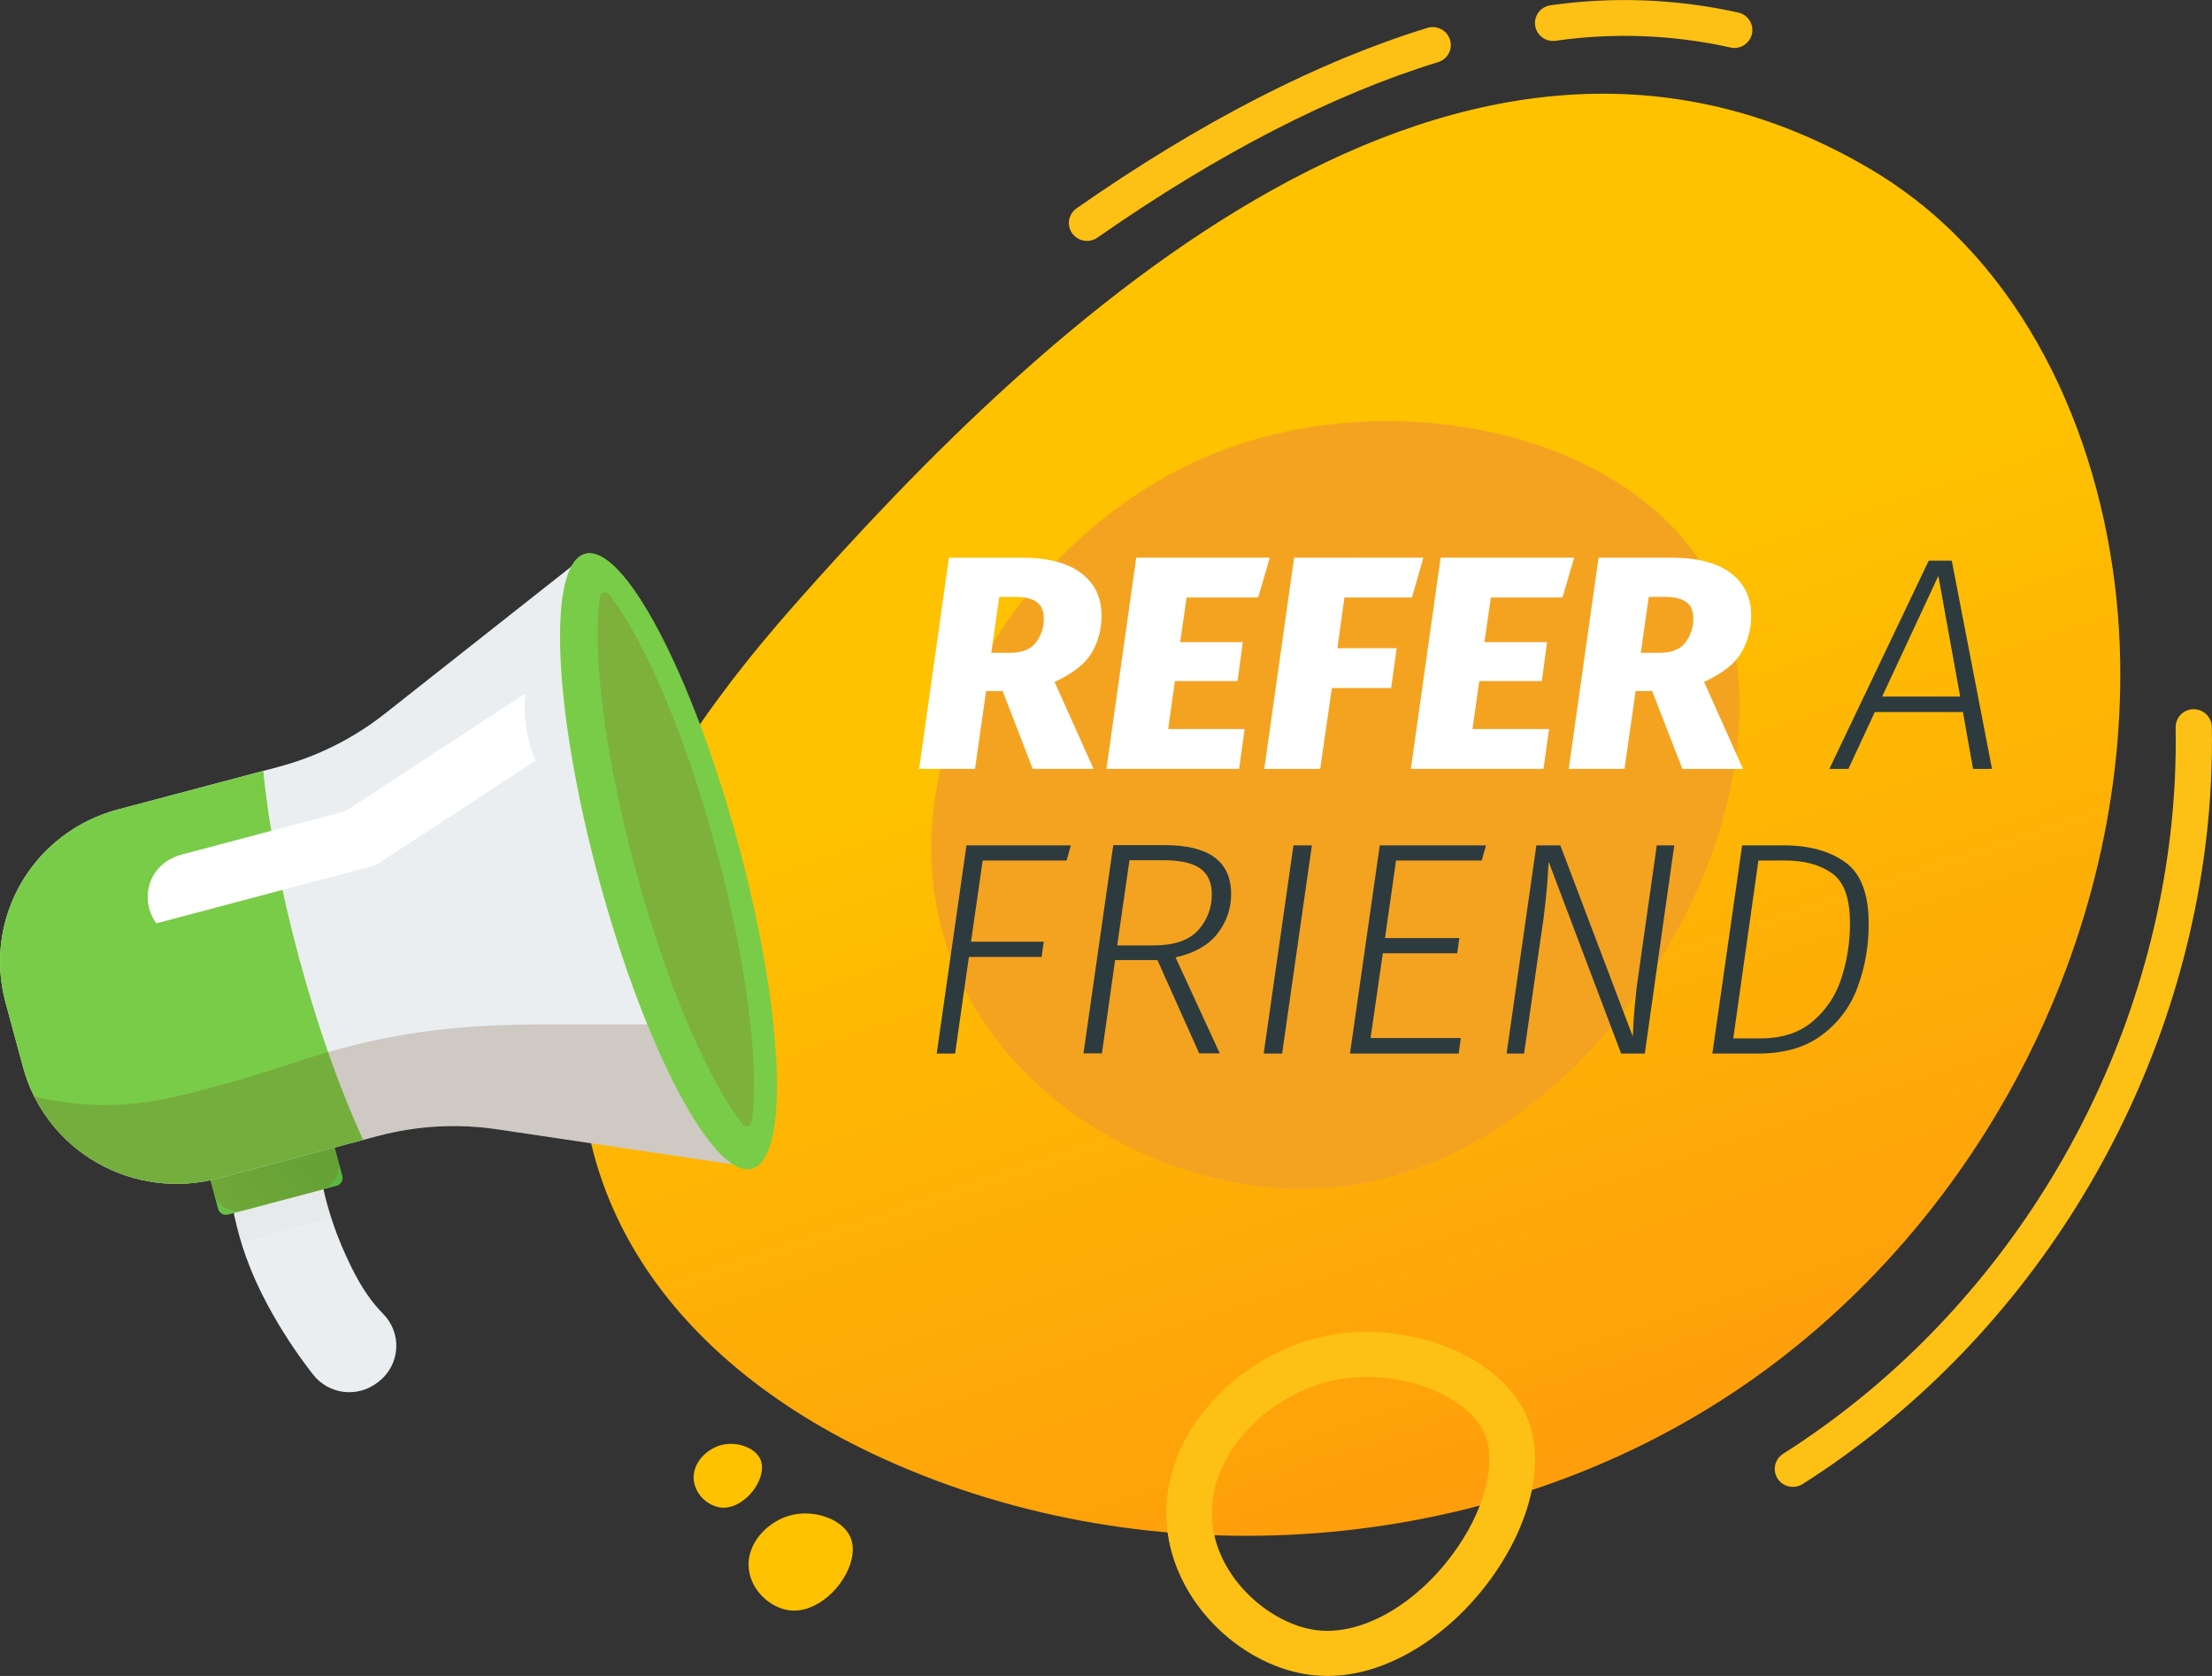 <svg width="132" height="100" viewBox="0 0 132 100" fill="none" xmlns="http://www.w3.org/2000/svg">
<rect x="0" y="0" width="132" height="100" fill="#333333" stroke="none"/>
<g clip-path="url(#clip0_1_2039)">
<path d="M115.186 12.632C114.115 11.723 112.97 10.902 111.763 10.179C87.243 -4.469 62.334 19.165 47.356 36.151C42.284 41.902 37.737 48.342 35.697 55.704C31.8 69.756 39.357 80.682 51.957 86.685C67.87 94.264 87.72 93.069 102.589 83.635C117.457 74.202 126.838 56.848 126.52 39.372C126.339 29.42 122.692 19.009 115.186 12.632Z" fill="url(#paint0_linear_1_2039)"/>
<path d="M101.813 34.088C108.935 46.328 95.978 69.602 79.212 70.883C70.574 71.546 60.442 66.409 56.888 57.538C52.206 45.856 60.649 31.978 72.164 27.176C82.816 22.739 96.943 25.717 101.813 34.088Z" fill="#F4A321"/>
<path d="M22.596 82.442L22.516 82.502C21.947 82.939 21.226 83.136 20.511 83.049C19.795 82.961 19.144 82.598 18.699 82.037C17.67 80.725 16.757 79.329 15.969 77.863C13.799 73.839 13.701 70.848 13.397 68.365L18.632 66.977C19.024 69.392 19.168 71.972 20.97 75.611C21.651 76.987 22.262 77.78 22.861 78.392C23.132 78.665 23.343 78.992 23.478 79.351C23.613 79.71 23.67 80.093 23.645 80.475C23.62 80.858 23.513 81.231 23.333 81.57C23.152 81.909 22.901 82.206 22.596 82.442V82.442Z" fill="#EAEEF0"/>
<g style="mix-blend-mode:multiply" opacity="0.15">
<g style="mix-blend-mode:multiply" opacity="0.15">
<path d="M14.397 74.111L19.776 72.679C19.066 70.48 18.909 68.681 18.632 66.967L13.397 68.356C13.598 70.011 13.717 71.872 14.397 74.111Z" fill="#8C5213"/>
</g>
</g>
<path d="M12.323 69.572L19.738 67.606L20.43 70.161C20.464 70.285 20.446 70.418 20.381 70.529C20.317 70.64 20.21 70.721 20.084 70.754L13.612 72.471C13.487 72.504 13.354 72.486 13.242 72.422C13.13 72.358 13.049 72.253 13.015 72.129L12.323 69.572Z" fill="url(#paint1_linear_1_2039)"/>
<g style="mix-blend-mode:multiply" opacity="0.47">
<g style="mix-blend-mode:multiply" opacity="0.47">
<path d="M19.118 71.012L14.579 72.216C14.197 72.317 13.791 72.264 13.449 72.069C13.108 71.873 12.858 71.551 12.756 71.174L12.373 69.758C12.366 69.734 12.365 69.709 12.368 69.684C12.371 69.659 12.379 69.635 12.392 69.614C12.405 69.592 12.421 69.573 12.441 69.558C12.461 69.543 12.484 69.532 12.509 69.526L19.554 67.665C19.578 67.658 19.603 67.657 19.628 67.66C19.653 67.663 19.677 67.671 19.699 67.684C19.721 67.696 19.74 67.713 19.755 67.733C19.771 67.753 19.782 67.775 19.788 67.799L20.171 69.214C20.271 69.591 20.217 69.991 20.019 70.328C19.822 70.665 19.498 70.911 19.118 71.012V71.012Z" fill="#8C5213"/>
</g>
</g>
<path d="M16.604 45.761L7.032 48.301C5.829 48.62 4.701 49.17 3.713 49.92C2.724 50.67 1.895 51.606 1.273 52.673C0.65 53.741 0.246 54.919 0.083 56.142C-0.079 57.364 0.003 58.605 0.325 59.796L1.377 63.682C2.028 66.086 3.618 68.136 5.796 69.381C7.975 70.626 10.563 70.963 12.993 70.319L22.567 67.779C24.885 67.165 27.306 67.031 29.678 67.384L45.08 69.675L35.144 32.978L22.963 42.587C21.086 44.066 18.922 45.147 16.604 45.761V45.761Z" fill="#EAEEF0"/>
<path d="M44.037 50.288C46.786 60.422 47.149 69.128 44.861 69.735C42.572 70.342 38.495 62.62 35.747 52.486C32.998 42.352 32.634 33.644 34.922 33.037C37.211 32.43 41.293 40.154 44.037 50.288Z" fill="url(#paint2_linear_1_2039)"/>
<path d="M17.864 57.229C16.746 53.097 16.022 49.204 15.713 46L7.033 48.302C5.83 48.621 4.702 49.171 3.714 49.921C2.725 50.672 1.896 51.607 1.273 52.675C0.65 53.742 0.246 54.92 0.083 56.143C-0.079 57.365 0.003 58.607 0.325 59.797L1.377 63.683C2.028 66.088 3.618 68.138 5.796 69.383C7.975 70.627 10.563 70.965 12.993 70.321L21.673 68.018C20.323 65.089 18.982 61.359 17.864 57.229Z" fill="url(#paint3_linear_1_2039)"/>
<g style="mix-blend-mode:multiply" opacity="0.47">
<g style="mix-blend-mode:multiply" opacity="0.47">
<path d="M44.852 66.967C44.843 67.022 44.818 67.072 44.781 67.113C44.743 67.154 44.695 67.183 44.641 67.197C44.587 67.211 44.531 67.21 44.478 67.193C44.425 67.176 44.378 67.144 44.343 67.102C42.821 65.241 40.171 60.184 37.93 51.907C35.689 43.63 35.43 37.941 35.808 35.574C35.817 35.52 35.842 35.47 35.879 35.429C35.916 35.389 35.965 35.36 36.018 35.346C36.072 35.331 36.128 35.333 36.181 35.349C36.233 35.366 36.28 35.397 36.316 35.439C37.839 37.301 40.488 42.357 42.728 50.634C44.969 58.911 45.228 64.599 44.852 66.967Z" fill="#8C5213"/>
</g>
</g>
<path style="mix-blend-mode:multiply" opacity="0.2" d="M38.624 61.125H32.449C27.895 61.125 23.811 61.487 19.008 62.946C17.028 63.547 14.499 64.498 10.608 65.401C9.391 65.7 8.146 65.875 6.893 65.924C5.262 65.979 3.631 65.813 2.045 65.43C3.021 67.37 4.643 68.916 6.639 69.807C8.634 70.698 10.879 70.878 12.993 70.318L22.567 67.781C24.885 67.167 27.306 67.032 29.678 67.386L43.75 69.479C42.265 68.558 40.395 65.466 38.624 61.125Z" fill="url(#paint4_linear_1_2039)"/>
<g style="mix-blend-mode:multiply" opacity="0.31">
<g style="mix-blend-mode:multiply" opacity="0.31">
<path d="M45.028 69.669L45.08 69.677L45.072 69.65C45.059 69.658 45.043 69.662 45.028 69.669Z" fill="#8C5213"/>
</g>
</g>
<path style="mix-blend-mode:hard-light" d="M11.02 50.944L20.617 48.4L31.344 41.385C31.213 42.748 31.424 44.123 31.958 45.386L22.422 51.623L9.331 55.095C9.046 54.708 8.872 54.253 8.826 53.776C8.781 53.3 8.866 52.82 9.073 52.388C9.647 51.211 10.891 50.969 11.02 50.944Z" fill="url(#paint5_linear_1_2039)"/>
<path d="M47.269 90.392C45.822 90.73 44.475 92.119 44.693 93.685C44.866 94.947 45.995 95.949 47.117 96.085C49.267 96.343 51.465 93.427 50.754 91.735C50.298 90.657 48.645 90.072 47.269 90.392Z" fill="url(#paint6_linear_1_2039)"/>
<path d="M43.096 86.21C42.147 86.432 41.263 87.344 41.406 88.376C41.471 88.77 41.659 89.135 41.945 89.417C42.23 89.7 42.599 89.887 42.997 89.951C44.406 90.12 45.85 88.207 45.383 87.096C45.085 86.384 43.998 85.999 43.096 86.21Z" fill="url(#paint7_linear_1_2039)"/>
<path d="M81.554 82.162C84.755 82.162 87.789 83.636 88.611 85.59C89.287 87.204 88.673 89.811 87.041 92.232C84.961 95.316 81.888 97.308 79.212 97.308C79.001 97.309 78.791 97.297 78.583 97.271C75.951 96.955 72.826 94.395 72.371 91.089C71.807 87.006 75.553 83.301 79.414 82.4C80.116 82.24 80.834 82.16 81.554 82.162V82.162ZM81.554 79.471C80.624 79.468 79.696 79.572 78.789 79.78C73.67 80.975 68.909 85.891 69.676 91.454C70.292 95.92 74.286 99.472 78.254 99.943C78.572 99.981 78.892 100 79.212 100C86.493 100 93.533 90.292 91.12 84.556C89.805 81.427 85.672 79.471 81.554 79.471V79.471Z" fill="#FDC014"/>
<path d="M106.981 88.719C106.748 88.718 106.521 88.642 106.335 88.503C106.149 88.364 106.014 88.169 105.949 87.947C105.884 87.726 105.893 87.489 105.974 87.273C106.056 87.057 106.206 86.873 106.402 86.748C119.092 78.692 127.735 64.877 129.51 49.794C129.76 47.673 129.867 45.539 129.83 43.404C129.827 43.263 129.853 43.124 129.905 42.993C129.957 42.862 130.034 42.742 130.133 42.641C130.231 42.54 130.349 42.459 130.479 42.403C130.61 42.347 130.75 42.317 130.892 42.315C131.177 42.313 131.452 42.422 131.657 42.619C131.863 42.815 131.983 43.083 131.991 43.365C132.03 45.596 131.919 47.826 131.657 50.041C129.807 65.755 120.799 80.151 107.562 88.555C107.389 88.664 107.187 88.721 106.981 88.719V88.719Z" fill="#FDC014"/>
<path d="M103.51 2.863C103.43 2.863 103.35 2.854 103.272 2.836C99.846 2.073 96.307 1.936 92.832 2.433C92.548 2.474 92.259 2.4 92.03 2.23C91.801 2.06 91.649 1.806 91.609 1.525C91.568 1.244 91.642 0.959 91.814 0.732C91.986 0.505 92.242 0.355 92.526 0.315C96.263 -0.218 100.066 -0.069 103.748 0.753C104.002 0.815 104.226 0.967 104.376 1.18C104.526 1.393 104.593 1.653 104.564 1.911C104.535 2.169 104.412 2.408 104.218 2.583C104.024 2.758 103.773 2.858 103.51 2.863V2.863Z" fill="#FDC014"/>
<path d="M64.864 14.376C64.634 14.376 64.411 14.303 64.225 14.169C64.04 14.035 63.903 13.846 63.833 13.629C63.764 13.412 63.766 13.179 63.839 12.964C63.912 12.748 64.053 12.562 64.241 12.43C71.618 7.283 78.668 3.661 85.176 1.665C85.45 1.581 85.746 1.608 86 1.74C86.253 1.872 86.444 2.099 86.528 2.37C86.614 2.641 86.586 2.934 86.453 3.185C86.319 3.436 86.091 3.624 85.817 3.708C79.524 5.638 72.684 9.162 65.486 14.18C65.305 14.308 65.087 14.377 64.864 14.376V14.376Z" fill="#FDC014"/>
<path d="M65.137 38.97C64.741 39.623 64.005 40.195 62.93 40.688L65.257 45.875H61.625L59.833 41.233H58.843L58.184 45.877H54.848L56.626 33.277H60.987C62.53 33.277 63.706 33.583 64.514 34.194C65.322 34.804 65.728 35.635 65.733 36.686C65.751 37.487 65.545 38.278 65.137 38.97V38.97ZM59.154 38.951H60.291C60.987 38.951 61.494 38.749 61.812 38.344C62.134 37.925 62.302 37.41 62.288 36.884C62.288 36.449 62.147 36.128 61.867 35.923C61.586 35.718 61.158 35.615 60.584 35.614H59.63L59.154 38.951Z" fill="white"/>
<path d="M75.776 33.273L75.079 35.649H70.81L70.425 38.316H74.163L73.852 40.637H70.112L69.71 43.5H74.273L73.943 45.875H66.026L67.804 33.276L75.776 33.273Z" fill="white"/>
<path d="M84.939 33.273L84.26 35.649H80.229L79.808 38.678H83.345L83.015 41.055H79.478L78.781 45.878H75.446L77.224 33.279L84.939 33.273Z" fill="white"/>
<path d="M93.937 33.273L93.241 35.649H88.966L88.581 38.316H92.319L92.008 40.637H88.275L87.871 43.5H92.438L92.108 45.875H84.192L85.969 33.276L93.937 33.273Z" fill="white"/>
<path d="M103.897 38.97C103.5 39.623 102.765 40.195 101.689 40.688L104.011 45.879H100.395L98.592 41.233H97.603L96.942 45.877H93.614L95.392 33.277H99.754C101.297 33.277 102.472 33.583 103.281 34.194C104.089 34.804 104.495 35.635 104.5 36.686C104.516 37.488 104.307 38.279 103.897 38.97ZM97.914 38.951H99.049C99.746 38.951 100.254 38.749 100.571 38.344C100.893 37.925 101.061 37.41 101.047 36.884C101.047 36.449 100.907 36.128 100.626 35.923C100.337 35.717 99.917 35.614 99.343 35.614H98.389L97.914 38.951Z" fill="white"/>
<path d="M117.742 45.88L117.137 42.488H111.877L110.301 45.88H109.165L115.096 33.455H116.472L118.872 45.88H117.742ZM112.317 41.563H116.972L115.67 34.363L112.317 41.563Z" fill="#2D3B3F"/>
<path d="M63.901 50.44L63.65 51.347H58.641L57.945 56.189H62.285L62.157 57.097H57.818L56.996 62.864H55.897L57.674 50.44H63.901Z" fill="#2D3B3F"/>
<path d="M72.661 55.694C72.123 56.395 71.286 56.872 70.15 57.125L72.789 62.852H71.56L69.069 57.284H66.544L65.757 62.852H64.656L66.434 50.428H69.509C72.148 50.428 73.467 51.401 73.467 53.348C73.472 54.197 73.188 55.024 72.661 55.694V55.694ZM68.85 56.41C70.07 56.41 70.953 56.107 71.497 55.503C72.034 54.918 72.325 54.153 72.313 53.363C72.313 52.661 72.084 52.147 71.626 51.821C71.167 51.494 70.438 51.33 69.437 51.328H67.401L66.668 56.41H68.85Z" fill="#2D3B3F"/>
<path d="M78.287 50.44L76.51 62.864H75.41L77.187 50.44H78.287Z" fill="#2D3B3F"/>
<path d="M88.677 50.44L88.421 51.347H83.309L82.649 55.972H87.086L86.958 56.879H82.52L81.787 61.939H87.175L87.047 62.864H80.559L82.337 50.44H88.677Z" fill="#2D3B3F"/>
<path d="M98.152 62.864H96.74L92.416 51.419C92.34 52.944 92.181 54.464 91.939 55.972L90.949 62.864H89.905L91.683 50.44H93.112L97.437 61.85C97.482 60.544 97.604 59.242 97.803 57.95L98.867 50.441H99.911L98.152 62.864Z" fill="#2D3B3F"/>
<path d="M110.11 51.447C111.044 52.115 111.511 53.328 111.511 55.084C111.525 56.395 111.299 57.697 110.843 58.928C110.425 60.065 109.679 61.055 108.698 61.776C107.716 62.502 106.455 62.865 104.915 62.864H102.184L103.961 50.44H106.421C107.945 50.44 109.175 50.775 110.11 51.447ZM104.932 51.347L103.432 61.958H105.064C106.334 61.958 107.366 61.624 108.161 60.956C108.963 60.279 109.557 59.393 109.874 58.398C110.228 57.321 110.404 56.194 110.396 55.061C110.396 53.598 110.039 52.612 109.324 52.105C108.609 51.597 107.666 51.343 106.493 51.343L104.932 51.347Z" fill="#2D3B3F"/>
</g>
<defs>
<linearGradient id="paint0_linear_1_2039" x1="76.699" y1="38.444" x2="128.563" y2="194.312" gradientUnits="userSpaceOnUse">
<stop stop-color="#FEC200"/>
<stop offset="1" stop-color="#FD5025"/>
</linearGradient>
<linearGradient id="paint1_linear_1_2039" x1="-2.693" y1="87.827" x2="38.085" y2="49.001" gradientUnits="userSpaceOnUse">
<stop stop-color="#97DF4D"/>
<stop offset="1" stop-color="#1F9133"/>
</linearGradient>
<linearGradient id="paint2_linear_1_2039" x1="-1778.96" y1="3435.41" x2="9601.28" y2="-3524.28" gradientUnits="userSpaceOnUse">
<stop stop-color="#97DF4D"/>
<stop offset="1" stop-color="#1F9133"/>
</linearGradient>
<linearGradient id="paint3_linear_1_2039" x1="-4986.25" y1="-473.359" x2="1654.84" y2="-8908.29" gradientUnits="userSpaceOnUse">
<stop stop-color="#97DF4D"/>
<stop offset="1" stop-color="#1F9133"/>
</linearGradient>
<linearGradient id="paint4_linear_1_2039" x1="20.593" y1="52.983" x2="23.557" y2="71.988" gradientUnits="userSpaceOnUse">
<stop offset="0.28" stop-color="#603813"/>
<stop offset="1" stop-color="#603813"/>
</linearGradient>
<linearGradient id="paint5_linear_1_2039" x1="33.494" y1="44.56" x2="12.455" y2="50.885" gradientUnits="userSpaceOnUse">
<stop stop-color="white"/>
<stop offset="1" stop-color="white"/>
</linearGradient>
<linearGradient id="paint6_linear_1_2039" x1="2215.82" y1="3099.74" x2="1674.82" y2="7122.56" gradientUnits="userSpaceOnUse">
<stop stop-color="#FEC200"/>
<stop offset="1" stop-color="#FD5025"/>
</linearGradient>
<linearGradient id="paint7_linear_1_2039" x1="1316.95" y1="2099.45" x2="1083.34" y2="3834.15" gradientUnits="userSpaceOnUse">
<stop stop-color="#FEC200"/>
<stop offset="1" stop-color="#FD5025"/>
</linearGradient>
<clipPath id="clip0_1_2039">
<rect width="132" height="100" fill="white"/>
</clipPath>
</defs>
</svg>
